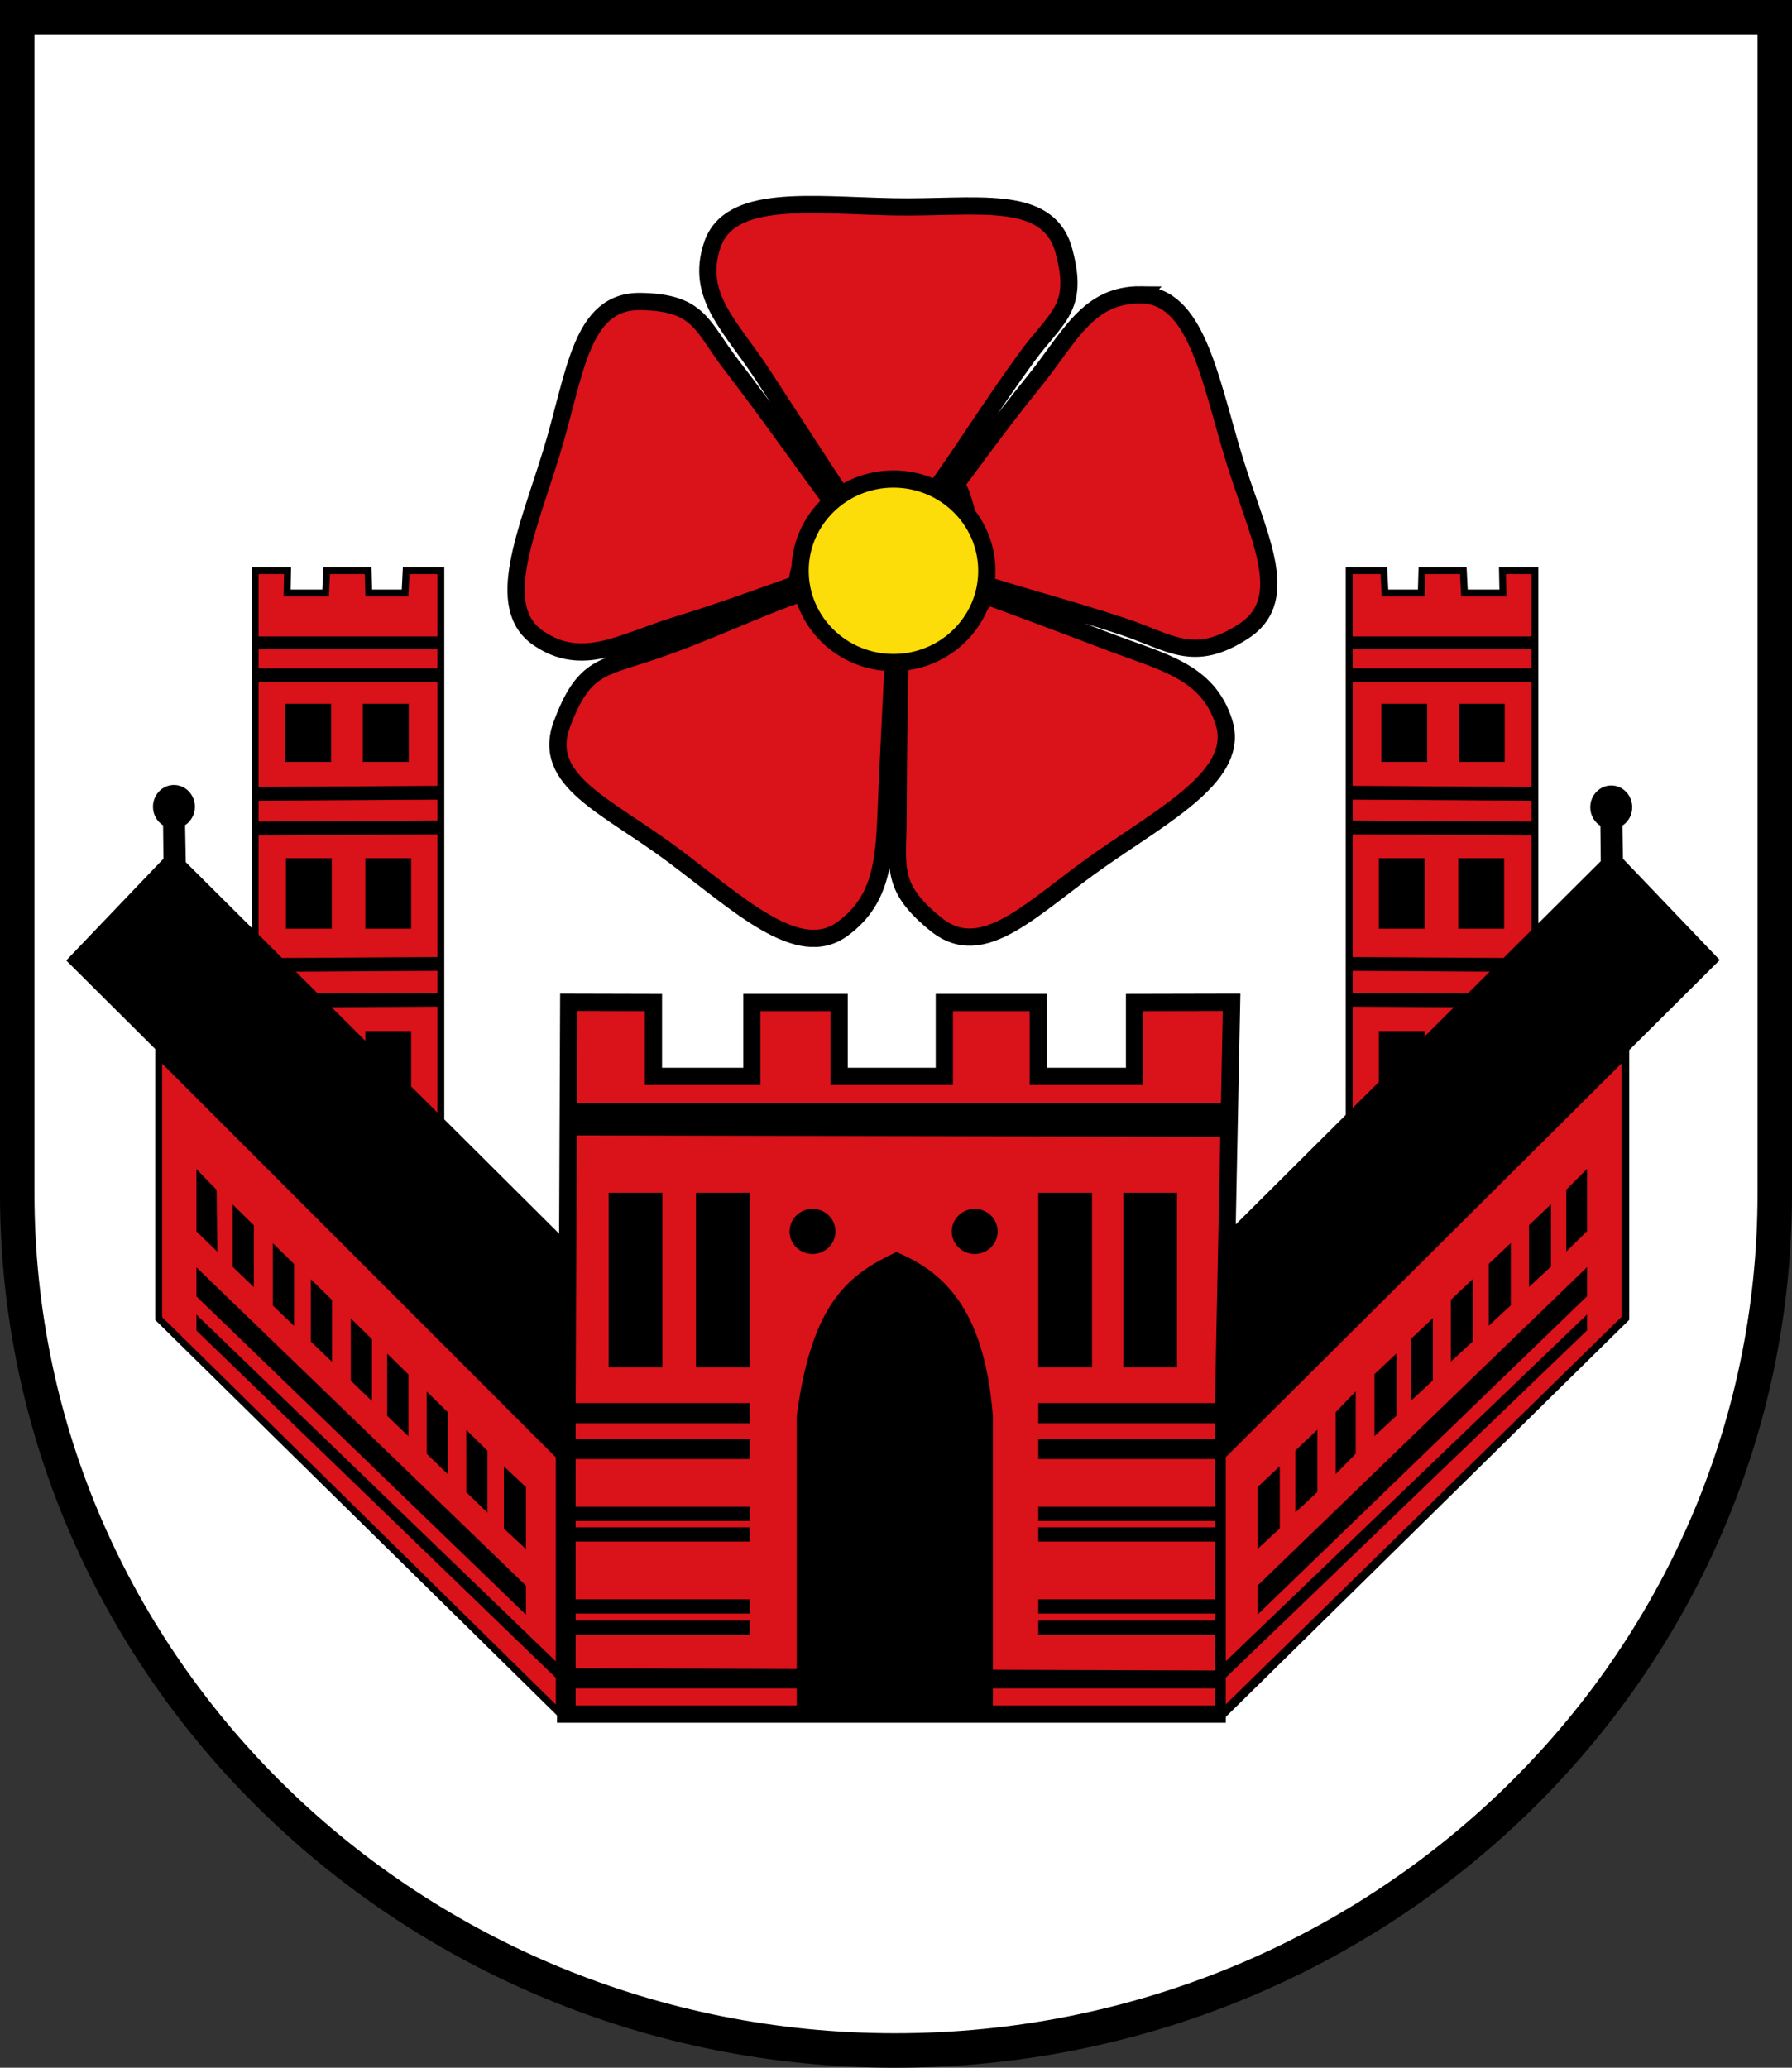 <svg xmlns="http://www.w3.org/2000/svg" version="1" viewBox="0 0 1040 1200"><rect x="0" y="0" width="1040" height="1200" fill="#333333" stroke="none"/><path d="M1030 692.723C1030 967.94 801.397 1190 519.488 1190 238.604 1190 10 967.94 10 692.723V10h1020z" fill="#fff" stroke="#000" stroke-width="20"/><path d="M146.053 329.17v209.24l-38.235-38.043-.402-21.482c3.422-2.236 5.7-6.183 5.7-10.69 0-6.976-5.445-12.633-12.167-12.633-6.722 0-12.17 5.657-12.17 12.633 0 4.58 2.354 8.58 5.868 10.795l.205 19.377-56.416 59.028L90.103 608.8v157.264l.598.588 232.597 228.916-.02 4.237h388.116l.07-3.467 234.094-230.39V609.398l52.515-52.25-56.144-58.744-.362-19.234c3.42-2.236 5.702-6.18 5.702-10.688 0-6.976-5.446-12.632-12.168-12.632-6.722 0-12.168 5.656-12.168 12.632 0 4.58 2.352 8.578 5.867 10.793l.216 20.52-36.21 36.03V329.17h-22.872l.265 12.986h-18.4l-.65-12.986h-27.873l-.375 12.986h-17.207l-.65-12.986h-24.03v317.887l-63.828 63.507 2.682-133.882h-5.112l-61.32.135v42.85h-45.842v-42.86H543.05v42.86h-51.038v-42.86h-60.65v42.86h-47.14V576.83l-59.142-.15-.592 139.273-66.644-66.31V329.17H233.81l-.648 12.986h-17.21l-.374-12.986h-27.87l-.65 12.986h-18.4l.266-12.986z" color="#000"/><path d="M150.053 333.17v36.19h103.79v-36.19h-16.226l-.65 12.986h-24.9l-.374-12.986h-20.18l-.65 12.986h-26.287l.266-12.986zm634.963 0v36.19h103.79v-36.19H874.02l.265 12.986h-26.287l-.65-12.986h-20.18l-.377 12.986h-24.9l-.648-12.986zm-531.172 43.564h-103.79v11.133h103.79zm531.172 0v11.133h103.79v-11.133zm-531.172 19.133h-103.79V456.7l103.79-.628zm531.172 0v60.205l103.79.627v-60.833zm-619.432 12.57h26.623v33.766h-26.623zm681.066 0h26.623v33.766H846.65zm-636.066 0h26.623v33.766h-26.623zm591.066 0h26.623v33.766H801.65zM253.844 464.07l-103.79.626v12.13l103.79-.626zm531.172 0v12.13l103.79.625v-12.13zM253.844 484.2l-103.79.625v57.565l13.643 13.576 90.147-.543zm531.172 0v71.223l87.562.525 16.23-16.146v-54.976zm-573.002 13.853h26.623v40.908h-26.623zm588.21 0h26.622v40.908h-26.623zm-634.316 0h26.623v40.908H165.91zm680.418 0h26.623v40.908h-26.624zm-592.482 65.37l-82.155.495 12.765 12.7 69.39-.417zm531.172 0v12.778l66.804.404 12.766-12.704zm-531.172 20.778l-61.397.372 19.567 19.47v-5.665h26.623v32.152l15.207 15.13zm531.172 0v58.874l15.207-15.13v-29.567h26.623v3.076l16.982-16.894zm-449.98 2.505l-.227 53.555h373.788l1.072-53.555-46.23.102v42.87H597.6v-42.86h-44.545v42.86h-71.04v-42.86h-40.65v42.86H374.22v-42.872zm606.02 30.46l-229.66 228.48v118.427l209.69-201.24v9.234l-209.69 201.54v15.515l229.66-224.85zm-846.952.114v147.11L322.57 989.235V973.72L114.004 772.18v-9.233L322.57 964.184V845.758zm240.626 41.665l-.662 155.34h100.996v11.69H334.068v9.09h100.996v11.69H334.068v27.7h100.996v8.266H334.068v3.675h100.996v8.263H334.068v33.52h100.996v8.263H334.068v4.134h100.996v8.266H334.068v19.36l128.334.443v-146.99c8.777-66.587 30.65-82.196 57.852-95.042 26 11.025 50.905 31.226 55.967 95.042v147.38l128.893.433V948.84H602.598v-8.266H705.11v-4.133H602.6v-8.262H705.11v-33.52H602.6v-8.263H705.11v-3.674H602.6v-8.265H705.11v-27.7H602.6v-11.69H705.11v-9.09H602.6v-11.69H705.11l3.097-154.545zm586.356 19.403v36.146l-12.07 11.832V690.43zm-807.082.115l11.682 12.08.46 35.898-12.142-11.83zm239.242 13.744h31.17v101.3h-31.17zm50.65 0h31.168v101.3h-31.168zm198.702 0h31.168v101.3h-31.168zm49.35 0h31.17v101.3h-31.17zm248.2 6.688v36.148l-12.757 11.83v-35.896zm-765.136.115l12.3 12.08v35.898l-12.3-11.832zm336.545 2.564c7.357 0 13.32 5.864 13.316 13.094 0 7.23-5.96 13.094-13.316 13.094-7.357 0-13.32-5.864-13.315-13.094 0-7.23 5.958-13.094 13.315-13.094zm94.13 0c7.356 0 13.32 5.864 13.315 13.094 0 7.23-5.96 13.094-13.316 13.094-7.357 0-13.32-5.864-13.317-13.094 0-7.23 5.96-13.094 13.316-13.094zm311.112 19.82v36.147l-12.763 11.833v-35.898zm-718.44.114l12.302 12.082v35.896l-12.3-11.832zm762.726 13.89v16.864L729.914 936.967v-16.844zm-807.082.114l191.24 184.726v16.842l-191.24-184.705zm740.756 6.773v36.15l-12.762 11.83v-35.898zm-674.36.115l12.3 12.08v35.9l-12.3-11.833zm651.168 22.614v36.146l-12.757 11.832v-35.896zm-627.978.115l12.3 12.08v35.897l-12.3-11.832zm606.857 20.317v36.147l-12.758 11.832v-35.9zm-585.736.114l12.302 12.083v35.896l-12.3-11.833zm562.093 21.926v36.15l-11.614 11.83v-35.9zm-539.135.116l12.3 12.08v35.898l-12.3-11.832zm516.863 22.154v36.146l-12.757 11.832v-35.896zm-493.903.113l12.3 12.08v35.9l-12.3-11.832zm472.098 21.007v36.146l-12.81 11.832v-35.898zm-450.287.113l12.806 12.082v35.9l-12.806-11.833zm41.63 128.88v9.935H462.4v-9.936zm242.15 0v9.935h128.893v-9.936z" fill="#da121a"/><path d="M488.79 539.208c-25.64 18.543-59.765-14.275-98.212-43.015-38.22-28.57-76.813-42.94-64.444-75.98 12.14-32.43 22.263-32.34 49.747-41.33 31.91-10.44 68.36-28 87.82-34.094 4.008 3.438 47.024 40.555 54.538 40.15-.28 10.33-2.104 43.758-3.518 75.576-1.496 33.65-.582 60.36-25.93 78.692zm221.516-120.076c9.537 30.172-32.35 52.243-71.722 79.7-39.14 27.293-67.795 59.824-95.268 37.69-26.967-21.725-22.222-33.16-22.113-62.077.145-32.056.35-61.247 1.18-91.833 4.524-2.722 48.363-29.408 50.34-36.668 9.718 3.515 40.464 14.94 70.223 26.29 31.473 12.004 57.932 17.072 67.36 46.898zM662.273 171.13c31.642.362 39.526 47.047 53.31 93.026 13.705 45.707 35.658 83.088 6.052 102.273-29.062 18.832-42.25 6.37-69.687-2.766-31.855-10.607-63.8-18.73-83.063-25.42-1.172-5.148-8.1-52.89-14.377-57.036 6.374-8.133 24.98-34.38 45.056-59.106 21.234-26.15 31.43-51.332 62.71-50.973zM413.355 142.25c10.045-30.007 56.9-23.202 104.89-22.23 47.707.967 90.018-8.472 99.205 25.59 9.018 33.435-4.173 37.978-21.28 61.293-19.86 27.07-41.263 61.157-53.534 77.444-5.26-.463-48.415-1.393-54.287 3.313-5.79-8.56-28.317-43.407-45.698-70.097-18.382-28.226-39.227-45.652-29.297-75.314zM312.338 370.246c-26.08-17.92-6.633-61.088 7.52-106.955 14.07-45.595 16.65-88.87 51.925-88.32 34.625.542 35.36 14.473 53.06 37.34 20.554 26.548 44.748 61.148 57.025 77.43-1.893 4.93-21.627 42.14-18.722 49.082-9.823 3.205-39.893 14.647-70.338 24.004-32.197 9.897-54.69 25.136-80.47 7.42z" fill="#da121a" stroke="#000" stroke-width="10"/><path d="M572.705 331.27c0 29.415-24.257 53.26-54.18 53.26-29.924 0-54.182-23.845-54.182-53.26 0-29.417 24.258-53.264 54.18-53.264 29.925 0 54.182 23.847 54.182 53.263z" fill="#fcdd09" stroke="#000" stroke-width="10" stroke-linecap="round"/></svg>